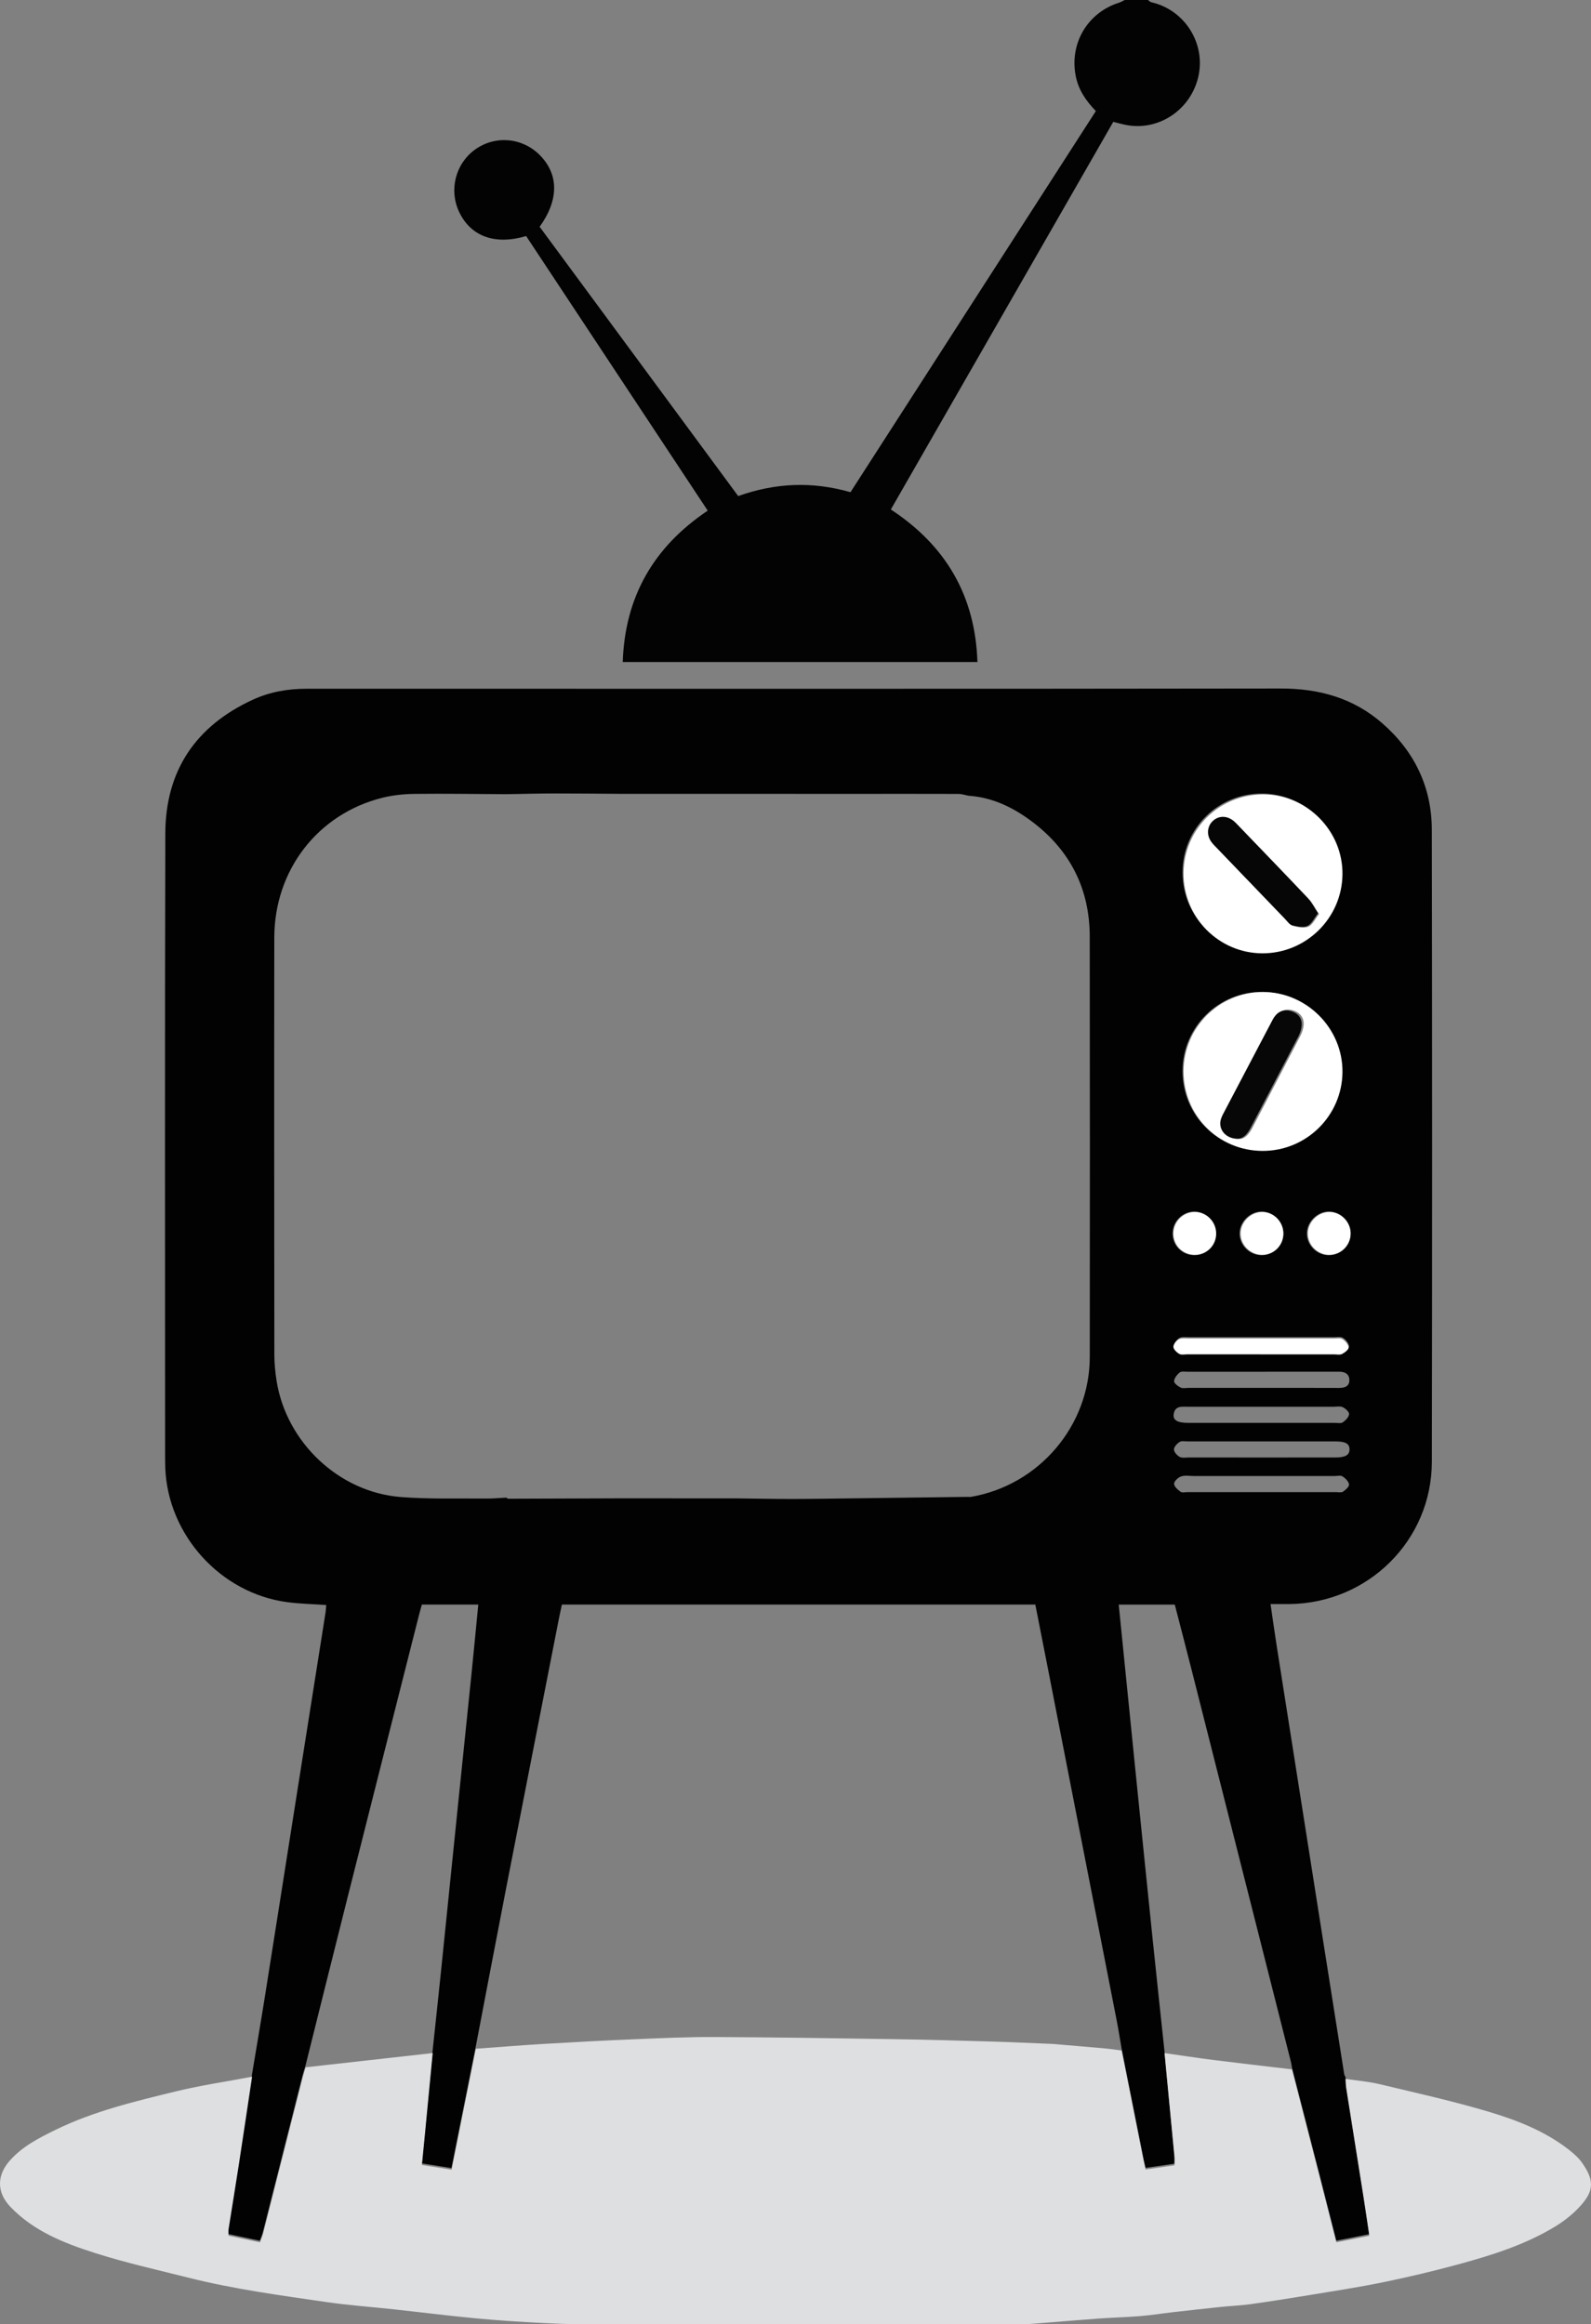 <?xml version="1.0" encoding="UTF-8"?>
<svg width="781px" height="1141px" viewBox="0 0 781 1141" version="1.1" xmlns="http://www.w3.org/2000/svg" xmlns:xlink="http://www.w3.org/1999/xlink">
    <rect x="0" y="0" width="781" height="1141" fill="#808080" stroke="none"/>
    <!-- Generator: Sketch 52.6 (67491) - http://www.bohemiancoding.com/sketch -->
    <title>tv2</title>
    <desc>Created with Sketch.</desc>
    <g id="Page-1" stroke="none" stroke-width="1" fill="none" fill-rule="evenodd">
        <g id="tv" transform="translate(-3, -4)">
            <g id="tv2" transform="translate(-7, 4)">
                <path d="M0,1144 C0,762.794 0,381.589 0,0 C187.429,0 374.857,0 562.286,0 C561.349,0.45 560.45,1.018 559.469,1.328 C544.069,6.19 535.151,21.155 538.169,37.084 C539.458,43.884 543.106,49.359 548.101,54.473 C507.882,116.844 467.71,179.142 427.542,241.433 C408.689,236.03 390.567,236.851 372.366,243.331 C339.737,199.153 307.214,155.118 274.803,111.235 C284.345,98.044 284.239,85.492 274.875,76.069 C266.262,67.401 252.883,66.274 243.038,73.386 C233.429,80.329 230.149,93.26 235.273,103.993 C240.995,115.978 252.841,120.333 268.177,115.791 C297.808,160.525 327.515,205.374 357.392,250.479 C330.785,268.307 316.718,292.712 315.634,324.738 C373.955,324.738 431.721,324.738 489.911,324.738 C488.857,292.038 474.23,267.523 447.368,249.91 C483.982,186.212 520.365,122.916 556.663,59.768 C558.923,60.333 560.557,60.788 562.21,61.149 C578.448,64.709 594.682,54.143 598.456,37.576 C602.174,21.251 591.73,4.796 575.353,1.105 C574.755,0.971 574.259,0.379 573.714,0 C649.112,0 724.509,0 800,0 C800,381.333 800,762.667 800,1144 C700.768,1144 601.535,1144.001 502.303,1143.992 C496.019,1143.992 489.737,1143.905 483.455,1143.858 C483.771,1140.764 486.192,1141.81 487.857,1141.775 C494.139,1141.641 500.446,1141.982 506.705,1141.576 C520.837,1140.659 534.943,1139.356 549.066,1138.311 C556.047,1137.794 563.055,1137.63 570.032,1137.063 C575.282,1136.635 580.497,1135.785 585.735,1135.184 C593.603,1134.284 601.474,1133.402 609.352,1132.582 C614.237,1132.074 619.163,1131.89 624.022,1131.211 C633.527,1129.884 643.011,1128.392 652.48,1126.825 C664.736,1124.796 677.027,1122.924 689.191,1120.427 C701.363,1117.928 713.477,1115.043 725.47,1111.791 C742.269,1107.236 758.918,1102.041 773.883,1092.852 C778.503,1090.016 782.905,1086.414 786.455,1082.335 C792.529,1075.352 792.717,1070.265 786.815,1061.831 C784.993,1059.228 782.454,1057.014 779.911,1055.053 C768.327,1046.118 754.831,1040.821 741.093,1036.712 C723.422,1031.427 705.362,1027.421 687.408,1023.124 C681.938,1021.814 676.262,1021.368 670.681,1020.526 C670.45,1020.012 670.094,1019.517 670.009,1018.98 C666.517,996.982 663.045,974.981 659.582,952.978 C652.003,904.832 644.425,856.687 636.869,808.537 C635.823,801.875 634.899,795.192 633.859,788.104 C637.392,788.104 640.224,788.128 643.056,788.1 C681.657,787.737 712.937,756.888 713.009,718.297 C713.201,614.781 713.171,511.264 712.994,407.749 C712.959,386.83 704.513,369.289 688.757,355.516 C674.471,343.03 657.662,338.367 638.757,338.393 C488.875,338.614 338.993,338.515 189.111,338.515 C179.589,338.515 170.066,338.516 160.544,338.519 C151.487,338.522 142.689,340.115 134.477,343.894 C106.506,356.768 91.637,378.741 91.553,409.547 C91.275,511.919 91.446,614.293 91.449,716.664 C91.449,718.189 91.472,719.716 91.529,721.238 C92.782,754.164 118.646,782.784 151.303,787.152 C157.63,787.997 164.053,788.114 170.498,788.572 C170.378,789.947 170.346,791.094 170.169,792.219 C165.426,822.308 160.661,852.393 155.915,882.482 C150.785,915.013 145.703,947.553 140.538,980.078 C138.453,993.216 136.202,1006.328 134.026,1019.45 C121.463,1021.834 108.77,1023.689 96.365,1026.722 C76.391,1031.605 56.325,1036.388 37.675,1045.502 C29.498,1049.498 21.458,1053.574 15.2,1060.577 C8.702,1067.848 8.599,1076.259 15.403,1083.378 C26.814,1095.316 41.682,1101.197 56.805,1106.033 C71.857,1110.845 87.346,1114.31 102.691,1118.175 C124.999,1123.795 147.774,1126.874 170.491,1130.172 C181.491,1131.768 192.607,1132.549 203.664,1133.753 C217.15,1135.223 230.613,1136.93 244.117,1138.196 C255.211,1139.236 266.343,1139.948 277.473,1140.504 C289.401,1141.098 301.346,1141.341 313.283,1141.726 C314.805,1141.775 316.383,1141.516 317.831,1141.854 C318.655,1142.046 319.265,1143.158 319.971,1143.855 C317.879,1143.902 315.786,1143.99 313.694,1143.99 C209.131,1144 104.566,1144 0,1144 Z" id="Path"></path>
                <path d="M573.529,0 C574.074,0.379 574.569,0.972 575.168,1.107 C591.529,4.801 601.963,21.269 598.249,37.607 C594.479,54.188 578.26,64.763 562.037,61.199 C560.385,60.838 558.752,60.383 556.495,59.817 C520.23,123.016 483.881,186.363 447.301,250.112 C474.138,267.739 488.752,292.274 489.805,325 C431.669,325 373.958,325 315.69,325 C316.772,292.948 330.827,268.523 357.409,250.681 C327.559,205.539 297.879,160.654 268.277,115.885 C252.955,120.431 241.12,116.071 235.403,104.078 C230.284,93.336 233.562,80.395 243.161,73.447 C252.997,66.327 266.363,67.456 274.969,76.131 C284.324,85.562 284.43,98.124 274.897,111.325 C307.277,155.243 339.77,199.314 372.369,243.528 C390.553,237.043 408.658,236.221 427.493,241.628 C467.624,179.287 507.759,116.939 547.94,54.518 C542.951,49.4 539.306,43.92 538.018,37.115 C535.001,21.173 543.912,6.196 559.298,1.33 C560.277,1.019 561.175,0.45 562.111,0 C565.917,0 569.723,0 573.529,0 Z" id="Path" fill="#030303"></path>
                <path d="M133.649,1018.682 C135.825,1005.567 138.077,992.463 140.163,979.332 C145.33,946.824 150.414,914.302 155.547,881.789 C160.293,851.716 165.061,821.648 169.806,791.576 C169.983,790.453 170.015,789.306 170.136,787.931 C163.687,787.474 157.261,787.357 150.932,786.512 C118.261,782.147 92.386,753.542 91.134,720.635 C91.077,719.113 91.054,717.587 91.054,716.063 C91.052,613.748 90.881,511.431 91.158,409.115 C91.241,378.326 106.117,356.365 134.099,343.499 C142.316,339.72 151.116,338.129 160.177,338.126 C169.703,338.124 179.23,338.122 188.756,338.122 C338.699,338.122 488.643,338.221 638.586,338 C657.499,337.974 674.315,342.634 688.606,355.114 C704.369,368.879 712.819,386.41 712.854,407.318 C713.03,510.776 713.061,614.236 712.869,717.695 C712.798,756.263 681.504,787.095 642.887,787.46 C640.054,787.486 637.221,787.463 633.687,787.463 C634.727,794.548 635.651,801.227 636.697,807.885 C644.257,856.008 651.838,904.127 659.42,952.247 C662.884,974.237 666.357,996.227 669.851,1018.212 C669.936,1018.749 670.293,1019.243 670.523,1019.757 C670.621,1021.268 670.598,1022.796 670.833,1024.285 C673.641,1042.092 676.502,1059.892 679.316,1077.699 C680.308,1083.979 681.21,1090.274 682.185,1096.777 C676.41,1097.919 671.3,1098.929 665.981,1099.981 C663.252,1089.251 660.701,1079.147 658.109,1069.055 C653.489,1051.059 648.844,1033.069 644.209,1015.077 C644.049,1014.152 643.949,1013.211 643.719,1012.304 C627.496,948.218 611.266,884.132 595.018,820.052 C592.278,809.24 589.451,798.448 586.687,787.73 C577.325,787.73 568.441,787.73 559.162,787.73 C561.818,814.123 564.43,840.209 567.074,866.293 C569.992,895.065 572.913,923.836 575.881,952.602 C577.755,970.767 579.717,988.923 581.641,1007.081 C583.273,1024.087 584.91,1041.094 586.519,1058.102 C586.638,1059.357 586.535,1060.631 586.535,1062.181 C581.744,1062.877 577.108,1063.551 572.348,1064.242 C571.921,1062.343 571.558,1060.878 571.262,1059.4 C567.701,1041.543 564.148,1023.683 560.595,1005.825 C559.82,1001.336 559.13,996.833 558.258,992.364 C546.97,934.527 535.661,876.696 524.352,818.866 C522.32,808.473 520.265,798.084 518.224,787.709 C440.509,787.709 363.267,787.709 285.824,787.709 C285.28,790.279 284.745,792.66 284.276,795.053 C275.648,839.075 266.992,883.091 258.423,927.125 C253.376,953.053 248.468,979.009 243.499,1004.951 C239.554,1024.654 235.609,1044.359 231.61,1064.338 C226.501,1063.529 221.885,1062.796 217.029,1062.028 C217.556,1056.643 218.043,1051.745 218.514,1046.845 C219.788,1033.587 221.055,1020.33 222.325,1007.071 C223.688,994.203 225.085,981.338 226.409,968.464 C229.33,940.059 232.208,911.65 235.118,883.245 C237.252,862.413 239.429,841.587 241.549,820.756 C242.66,809.836 243.688,798.907 244.781,787.711 C235.225,787.711 226.156,787.711 217.087,787.711 C216.568,789.593 216.086,791.232 215.667,792.886 C203.962,839.138 192.236,885.384 180.574,931.647 C173.652,959.104 166.832,986.587 159.967,1014.057 C159.479,1015.694 158.929,1017.316 158.509,1018.969 C152.015,1044.577 145.544,1070.192 139.037,1095.797 C138.683,1097.192 138.068,1098.52 137.53,1100 C132.137,1098.859 127.157,1097.806 122.078,1096.732 C122.078,1095.499 121.955,1094.553 122.096,1093.649 C123.72,1083.316 125.435,1072.997 127.025,1062.659 C129.274,1048.006 131.443,1033.342 133.649,1018.682 Z M485.449,390.642 C483.789,390.331 482.13,389.754 480.47,389.748 C463.152,389.688 445.831,389.722 428.515,389.728 C409.685,389.722 390.857,389.716 372.03,389.71 C353.071,389.711 334.114,389.711 315.156,389.712 C304.011,389.642 292.865,389.507 281.721,389.523 C273.99,389.534 266.258,389.755 258.527,389.881 C243.482,389.803 228.437,389.555 213.396,389.736 C208.121,389.802 202.721,390.371 197.615,391.654 C165.975,399.604 144.698,427.145 144.65,460.296 C144.552,528.508 144.602,596.722 144.673,664.935 C144.677,669.29 145.102,673.688 145.792,677.994 C150.616,708.07 176.337,732.495 206.635,734.904 C220.462,736.004 234.419,735.526 248.318,735.67 C251.721,735.705 255.127,735.376 258.531,735.215 C258.855,735.4 259.179,735.749 259.504,735.748 C278.044,735.702 296.585,735.626 315.125,735.553 C334.083,735.565 353.039,735.575 371.997,735.584 C380.93,735.689 389.863,735.881 398.797,735.873 C408.681,735.865 418.565,735.676 428.449,735.563 C447.409,735.321 466.369,735.079 485.33,734.835 C485.709,734.848 486.102,734.922 486.469,734.86 C519.966,729.203 544.925,699.972 544.957,666.104 C545.021,597.319 545.046,528.534 544.936,459.748 C544.899,436.595 535.486,417.741 517.118,403.718 C507.833,396.631 497.473,391.439 485.449,390.642 Z M590.495,428.1 C590.396,449.704 607.585,467.248 628.949,467.35 C650.358,467.451 667.938,450.164 668.201,428.751 C668.463,407.459 650.95,389.683 629.599,389.568 C607.997,389.455 590.594,406.602 590.495,428.1 Z M590.486,525.68 C590.43,547.313 607.57,564.646 629.091,564.718 C650.546,564.789 668.066,547.47 668.203,526.056 C668.339,504.774 650.769,487.037 629.467,486.953 C608.022,486.866 590.542,504.232 590.486,525.68 Z M629.101,664.354 C629.101,664.358 629.101,664.362 629.101,664.367 C641.099,664.367 653.097,664.369 665.095,664.362 C666.427,664.361 667.97,664.719 669.037,664.173 C670.386,663.481 672.335,661.942 672.243,660.929 C672.107,659.433 670.661,657.674 669.283,656.796 C668.169,656.086 666.333,656.443 664.817,656.442 C641.012,656.423 617.206,656.417 593.4,656.432 C591.888,656.433 590.103,656.171 588.935,656.861 C587.678,657.601 586.25,659.34 586.286,660.606 C586.318,661.842 587.898,663.379 589.18,664.13 C590.187,664.721 591.777,664.348 593.108,664.349 C605.106,664.358 617.103,664.354 629.101,664.354 Z M629.834,690.584 C617.649,690.584 605.464,690.571 593.279,690.595 C590.295,690.6 586.789,689.917 586.14,694.263 C585.704,697.184 588.021,698.508 593.269,698.51 C617.257,698.522 641.246,698.518 665.234,698.51 C666.565,698.509 668.216,698.89 669.149,698.255 C670.528,697.319 672.088,695.706 672.246,694.236 C672.362,693.179 670.518,691.476 669.178,690.823 C667.932,690.217 666.194,690.584 664.673,690.583 C653.06,690.573 641.446,690.578 629.834,690.584 Z M629.14,724.595 C618.101,724.595 607.061,724.592 596.021,724.597 C593.928,724.599 591.677,724.166 589.792,724.802 C588.322,725.298 586.391,727.105 586.343,728.393 C586.294,729.695 588.13,731.311 589.488,732.325 C590.235,732.885 591.696,732.522 592.835,732.523 C617.199,732.529 641.562,732.53 665.925,732.522 C667.063,732.522 668.483,732.838 669.275,732.29 C670.551,731.408 672.359,729.805 672.221,728.728 C672.035,727.267 670.434,725.69 669.036,724.785 C668.087,724.171 666.445,724.604 665.114,724.604 C653.123,724.597 641.132,724.6 629.14,724.595 Z M629.54,681.32 C629.54,681.323 629.54,681.328 629.54,681.331 C642.11,681.331 654.68,681.296 667.249,681.357 C670.088,681.372 672.409,680.615 672.379,677.471 C672.352,674.441 670.097,673.345 667.259,673.386 C666.689,673.394 666.117,673.392 665.545,673.392 C641.358,673.393 617.17,673.39 592.983,673.408 C591.659,673.409 589.958,673.093 589.1,673.77 C587.796,674.801 586.416,676.539 586.338,678.043 C586.286,679.067 588.241,680.533 589.595,681.187 C590.68,681.711 592.211,681.319 593.545,681.319 C605.544,681.321 617.542,681.32 629.54,681.32 Z M628.965,715.513 C641.143,715.513 653.323,715.527 665.502,715.506 C670.419,715.498 672.447,714.3 672.455,711.517 C672.463,708.735 670.51,707.61 665.487,707.608 C641.318,707.598 617.151,707.601 592.983,707.61 C591.655,707.612 590.037,707.25 589.07,707.866 C587.799,708.677 586.279,710.292 586.28,711.56 C586.28,712.821 587.795,714.513 589.083,715.214 C590.278,715.863 592.05,715.503 593.569,715.505 C605.366,715.518 617.166,715.512 628.965,715.513 Z M606.83,605.752 C606.924,599.721 602.103,594.76 596.173,594.783 C590.482,594.806 585.726,599.551 585.612,605.321 C585.492,611.381 590.247,616.207 596.309,616.181 C602.132,616.156 606.74,611.589 606.83,605.752 Z M629.344,616.193 C635.157,616.164 639.798,611.567 639.903,605.736 C640.012,599.746 635.098,594.728 629.176,594.783 C623.566,594.833 618.591,599.743 618.483,605.336 C618.368,611.251 623.345,616.225 629.344,616.193 Z M672.974,605.362 C672.905,599.663 668.073,594.815 662.402,594.762 C656.586,594.706 651.398,599.918 651.511,605.701 C651.624,611.412 656.417,616.14 662.152,616.193 C668.19,616.249 673.047,611.389 672.974,605.362 Z" id="Shape" fill="#020202"></path>
                <path d="M560.614,1006.635 C564.167,1024.488 567.719,1042.342 571.279,1060.193 C571.575,1061.671 571.938,1063.135 572.365,1065.034 C577.124,1064.343 581.76,1063.67 586.549,1062.973 C586.549,1061.424 586.652,1060.148 586.533,1058.896 C584.926,1041.892 583.288,1024.891 581.657,1007.89 C589.643,1009.024 597.617,1010.261 605.62,1011.269 C618.475,1012.886 631.349,1014.352 644.214,1015.882 C648.848,1033.869 653.492,1051.853 658.112,1069.842 C660.703,1079.932 663.254,1090.032 665.982,1100.758 C671.3,1099.707 676.41,1098.697 682.184,1097.556 C681.209,1091.055 680.307,1084.763 679.315,1078.483 C676.501,1060.682 673.641,1042.888 670.834,1025.087 C670.598,1023.599 670.62,1022.07 670.524,1020.561 C676.106,1021.401 681.784,1021.848 687.255,1023.156 C705.213,1027.449 723.277,1031.452 740.952,1036.733 C754.694,1040.839 768.193,1046.132 779.78,1055.058 C782.323,1057.017 784.863,1059.228 786.686,1061.83 C792.589,1070.256 792.401,1075.338 786.326,1082.316 C782.775,1086.392 778.372,1089.99 773.751,1092.823 C758.781,1102.004 742.129,1107.194 725.326,1111.746 C713.33,1114.995 701.214,1117.878 689.038,1120.374 C676.872,1122.87 664.577,1124.738 652.318,1126.767 C642.848,1128.333 633.361,1129.824 623.853,1131.15 C618.994,1131.827 614.066,1132.011 609.18,1132.519 C601.3,1133.34 593.428,1134.22 585.557,1135.119 C580.318,1135.718 575.102,1136.568 569.85,1136.996 C562.873,1137.563 555.863,1137.726 548.88,1138.243 C534.753,1139.287 520.643,1140.59 506.508,1141.505 C500.246,1141.91 493.94,1141.57 487.656,1141.704 C485.99,1141.739 483.57,1140.694 483.252,1143.787 C481.929,1143.857 480.605,1143.992 479.28,1143.992 C427.422,1144.003 375.564,1144.003 323.704,1143.992 C322.381,1143.991 321.057,1143.857 319.733,1143.785 C319.027,1143.089 318.416,1141.978 317.592,1141.786 C316.145,1141.449 314.566,1141.707 313.043,1141.658 C301.102,1141.274 289.155,1141.03 277.224,1140.438 C266.092,1139.883 254.957,1139.172 243.86,1138.132 C230.353,1136.868 216.887,1135.161 203.398,1133.693 C192.338,1132.489 181.22,1131.71 170.217,1130.115 C147.494,1126.82 124.713,1123.743 102.401,1118.128 C87.052,1114.266 71.559,1110.804 56.503,1105.997 C41.377,1101.165 26.505,1095.289 15.092,1083.362 C8.285,1076.249 8.388,1067.847 14.888,1060.581 C21.148,1053.583 29.19,1049.511 37.369,1045.518 C56.023,1036.413 76.093,1031.634 96.072,1026.755 C108.48,1023.724 121.175,1021.872 133.743,1019.49 C131.538,1034.144 129.368,1048.804 127.115,1063.452 C125.525,1073.787 123.81,1084.101 122.187,1094.432 C122.045,1095.336 122.169,1096.281 122.169,1097.514 C127.247,1098.588 132.226,1099.64 137.618,1100.781 C138.156,1099.302 138.772,1097.974 139.125,1096.579 C145.63,1070.982 152.101,1045.376 158.594,1019.776 C159.013,1018.124 159.563,1016.502 160.051,1014.866 C180.834,1012.538 201.617,1010.211 222.4,1007.882 C221.131,1021.137 219.864,1034.39 218.59,1047.643 C218.119,1052.542 217.632,1057.438 217.105,1062.821 C221.961,1063.59 226.576,1064.322 231.683,1065.131 C235.683,1045.157 239.627,1025.459 243.571,1005.762 C254.694,1004.961 265.813,1004.045 276.946,1003.385 C291.686,1002.51 306.434,1001.723 321.187,1001.109 C334.268,1000.565 347.364,999.947 360.449,1000.004 C389.919,1000.133 419.389,1000.596 448.857,1001.051 C464.803,1001.296 480.748,1001.751 496.692,1002.217 C506.545,1002.502 516.392,1002.981 526.242,1003.376 C526.622,1003.392 527.002,1003.418 527.381,1003.45 C535.841,1004.174 544.306,1004.874 552.762,1005.641 C555.388,1005.879 557.997,1006.298 560.614,1006.635 Z" id="Path" fill="#DDDFE1"></path>
                <path d="M561,1006 C558.384,1005.663 555.774,1005.243 553.149,1005.006 C544.694,1004.239 536.231,1003.54 527.771,1002.815 C527.393,1002.783 527.012,1002.756 526.633,1002.741 C516.785,1002.347 506.939,1001.868 497.087,1001.582 C481.146,1001.118 465.203,1000.662 449.258,1000.416 C419.794,999.962 390.328,999.499 360.863,999.37 C347.779,999.313 334.685,999.931 321.606,1000.475 C306.855,1001.088 292.109,1001.877 277.37,1002.75 C266.239,1003.41 255.123,1004.326 244,1005.127 C248.969,979.199 253.874,953.256 258.919,927.342 C267.487,883.332 276.139,839.339 284.764,795.34 C285.233,792.948 285.769,790.569 286.312,788 C363.731,788 440.95,788 518.641,788 C520.681,798.369 522.735,808.753 524.766,819.14 C536.073,876.94 547.378,934.74 558.661,992.545 C559.536,997.012 560.225,1001.514 561,1006 Z" id="Path"></path>
                <path d="M644,1015 C631.14,1013.471 618.271,1012.008 605.421,1010.392 C597.421,1009.385 589.45,1008.15 581.467,1007.018 C579.544,988.886 577.583,970.758 575.71,952.622 C572.743,923.9 569.824,895.172 566.908,866.444 C564.266,840.401 561.654,814.353 559,788 C568.273,788 577.154,788 586.509,788 C589.273,798.702 592.097,809.476 594.836,820.273 C611.076,884.253 627.296,948.242 643.511,1012.23 C643.741,1013.137 643.84,1014.076 644,1015 Z" id="Path"></path>
                <path d="M222.496,1007.025 C201.664,1009.35 180.832,1011.675 160,1014 C166.881,986.571 173.716,959.13 180.652,931.715 C192.34,885.523 204.092,839.348 215.823,793.167 C216.242,791.515 216.727,789.879 217.246,788 C226.336,788 235.423,788 245,788 C243.905,799.179 242.876,810.092 241.761,820.994 C239.636,841.794 237.454,862.589 235.315,883.387 C232.399,911.75 229.515,940.114 226.588,968.477 C225.262,981.33 223.862,994.176 222.496,1007.025 Z" id="Path"></path>
                <path d="M591,428.639 C591.1,407.081 608.569,389.886 630.251,390.001 C651.681,390.115 669.259,407.94 668.997,429.292 C668.733,450.765 651.087,468.102 629.598,468 C608.154,467.896 590.901,450.302 591,428.639 Z M657.499,448.734 C655.618,445.91 654.386,443.341 652.52,441.372 C641.109,429.331 629.555,417.427 618.046,405.48 C617.385,404.795 616.742,404.076 616.003,403.483 C612.63,400.776 608.5,400.886 605.663,403.715 C603.05,406.32 602.737,410.436 605.013,413.633 C605.779,414.71 606.752,415.649 607.675,416.609 C618.915,428.286 630.158,439.958 641.417,451.615 C642.473,452.708 643.502,454.281 644.793,454.589 C647.227,455.172 650.214,455.822 652.281,454.901 C654.34,453.985 655.552,451.172 657.499,448.734 Z" id="Shape" fill="#FFFFFF"></path>
                <path d="M591,525.845 C591.056,504.333 608.6,486.914 630.122,487 C651.502,487.085 669.136,504.876 668.999,526.221 C668.863,547.7 651.279,565.072 629.745,565 C608.146,564.929 590.944,547.544 591,525.845 Z M618.542,559.145 C621.247,559.003 623.218,556.664 624.808,553.6 C632.625,538.546 640.548,523.547 648.345,508.482 C649.196,506.838 649.816,504.924 649.95,503.094 C650.18,499.927 648.509,497.503 645.622,496.333 C642.594,495.107 639.516,495.395 637.186,497.949 C636.058,499.188 635.318,500.808 634.524,502.319 C627.069,516.491 619.636,530.674 612.214,544.863 C611.42,546.382 610.53,547.897 610.033,549.52 C608.529,554.425 612.425,559.363 618.542,559.145 Z" id="Shape" fill="#FFFFFF"></path>
                <path d="M628.835,664.878 C616.832,664.878 604.829,664.882 592.826,664.874 C591.494,664.873 589.903,665.24 588.897,664.659 C587.613,663.919 586.033,662.406 586.001,661.189 C585.966,659.941 587.395,658.228 588.651,657.5 C589.82,656.821 591.605,657.079 593.119,657.078 C616.935,657.062 640.752,657.069 664.568,657.088 C666.084,657.089 667.923,656.737 669.035,657.436 C670.414,658.302 671.861,660.034 671.997,661.506 C672.088,662.504 670.139,664.018 668.79,664.7 C667.721,665.24 666.178,664.886 664.846,664.887 C652.842,664.894 640.839,664.892 628.835,664.892 C628.835,664.886 628.835,664.882 628.835,664.878 Z" id="Path" fill="#FFFFFF"></path>
                <path d="M629.661,691.105 C641.252,691.101 652.844,691.097 664.436,691.107 C665.954,691.108 667.689,690.748 668.932,691.343 C670.27,691.984 672.109,693.656 671.995,694.694 C671.836,696.135 670.28,697.719 668.904,698.639 C667.973,699.262 666.325,698.889 664.996,698.89 C641.053,698.898 617.11,698.901 593.167,698.89 C587.928,698.888 585.616,697.588 586.052,694.719 C586.699,690.453 590.199,691.124 593.177,691.118 C605.336,691.095 617.5,691.108 629.661,691.105 Z" id="Path"></path>
                <path d="M628.854,725.14 C640.861,725.143 652.869,725.14 664.876,725.146 C666.209,725.146 667.853,724.722 668.803,725.323 C670.203,726.208 671.806,727.749 671.993,729.178 C672.13,730.231 670.32,731.798 669.042,732.66 C668.25,733.195 666.827,732.887 665.688,732.887 C641.293,732.895 616.898,732.894 592.501,732.888 C591.361,732.887 589.899,733.241 589.15,732.695 C587.79,731.702 585.952,730.121 586.001,728.85 C586.049,727.591 587.982,725.824 589.455,725.339 C591.343,724.718 593.596,725.14 595.692,725.139 C606.748,725.135 617.801,725.138 628.854,725.14 Z" id="Path"></path>
                <path d="M630.18,681.862 C618.188,681.862 606.196,681.863 594.204,681.861 C592.871,681.861 591.341,682.247 590.257,681.732 C588.903,681.088 586.948,679.644 587.001,678.636 C587.079,677.155 588.458,675.444 589.762,674.429 C590.619,673.761 592.319,674.073 593.643,674.072 C617.818,674.055 641.994,674.057 666.169,674.056 C666.741,674.056 667.312,674.058 667.882,674.05 C670.718,674.01 672.971,675.089 673,678.073 C673.028,681.169 670.71,681.914 667.872,681.899 C655.31,681.838 642.745,681.874 630.182,681.874 C630.18,681.87 630.18,681.866 630.18,681.862 Z" id="Path"></path>
                <path d="M629.598,715.912 C617.823,715.91 606.048,715.917 594.274,715.904 C592.759,715.901 590.99,716.257 589.798,715.616 C588.512,714.923 587,713.25 587,712.005 C586.999,710.752 588.516,709.157 589.784,708.356 C590.749,707.747 592.364,708.104 593.69,708.103 C617.808,708.094 641.927,708.091 666.047,708.101 C671.059,708.103 673.008,709.215 673,711.963 C672.992,714.714 670.969,715.897 666.062,715.905 C653.908,715.924 641.752,715.912 629.598,715.912 Z" id="Path"></path>
                <path d="M606.999,605.765 C606.909,611.492 602.351,615.975 596.588,616 C590.588,616.026 585.882,611.289 586.002,605.342 C586.117,599.679 590.822,595.023 596.453,595 C602.321,594.978 607.091,599.846 606.999,605.765 Z" id="Path" fill="#FFFFFF"></path>
                <path d="M629.647,616 C623.767,616.03 618.889,611.152 619.002,605.352 C619.108,599.864 623.983,595.049 629.484,595 C635.288,594.947 640.105,599.869 639.998,605.744 C639.894,611.462 635.345,615.971 629.647,616 Z" id="Path" fill="#FFFFFF"></path>
                <path d="M672.999,605.387 C673.07,611.292 668.318,616.054 662.412,616 C656.801,615.947 652.113,611.314 652.002,605.718 C651.891,600.051 656.967,594.946 662.657,595 C668.205,595.052 672.933,599.801 672.999,605.387 Z" id="Path" fill="#FFFFFF"></path>
                <path d="M657,448.352 C655.053,450.798 653.841,453.619 651.784,454.539 C649.716,455.462 646.731,454.809 644.297,454.226 C643.007,453.917 641.977,452.339 640.922,451.243 C629.664,439.551 618.424,427.843 607.187,416.133 C606.263,415.17 605.291,414.23 604.525,413.148 C602.251,409.941 602.563,405.813 605.176,403.2 C608.012,400.363 612.14,400.253 615.513,402.968 C616.253,403.564 616.895,404.285 617.556,404.971 C629.063,416.953 640.614,428.893 652.023,440.969 C653.887,442.944 655.119,445.52 657,448.352 Z" id="Path" fill="#060606"></path>
                <path d="M617.776,558.993 C611.698,559.208 607.827,554.312 609.321,549.446 C609.816,547.837 610.698,546.335 611.487,544.827 C618.862,530.755 626.246,516.689 633.653,502.633 C634.442,501.135 635.177,499.528 636.298,498.299 C638.611,495.764 641.671,495.479 644.679,496.696 C647.548,497.856 649.209,500.261 648.979,503.401 C648.845,505.217 648.23,507.116 647.384,508.746 C639.638,523.686 631.766,538.562 624,553.493 C622.421,556.532 620.463,558.852 617.776,558.993 Z" id="Path" fill="#070707"></path>
            </g>
        </g>
    </g>
</svg>